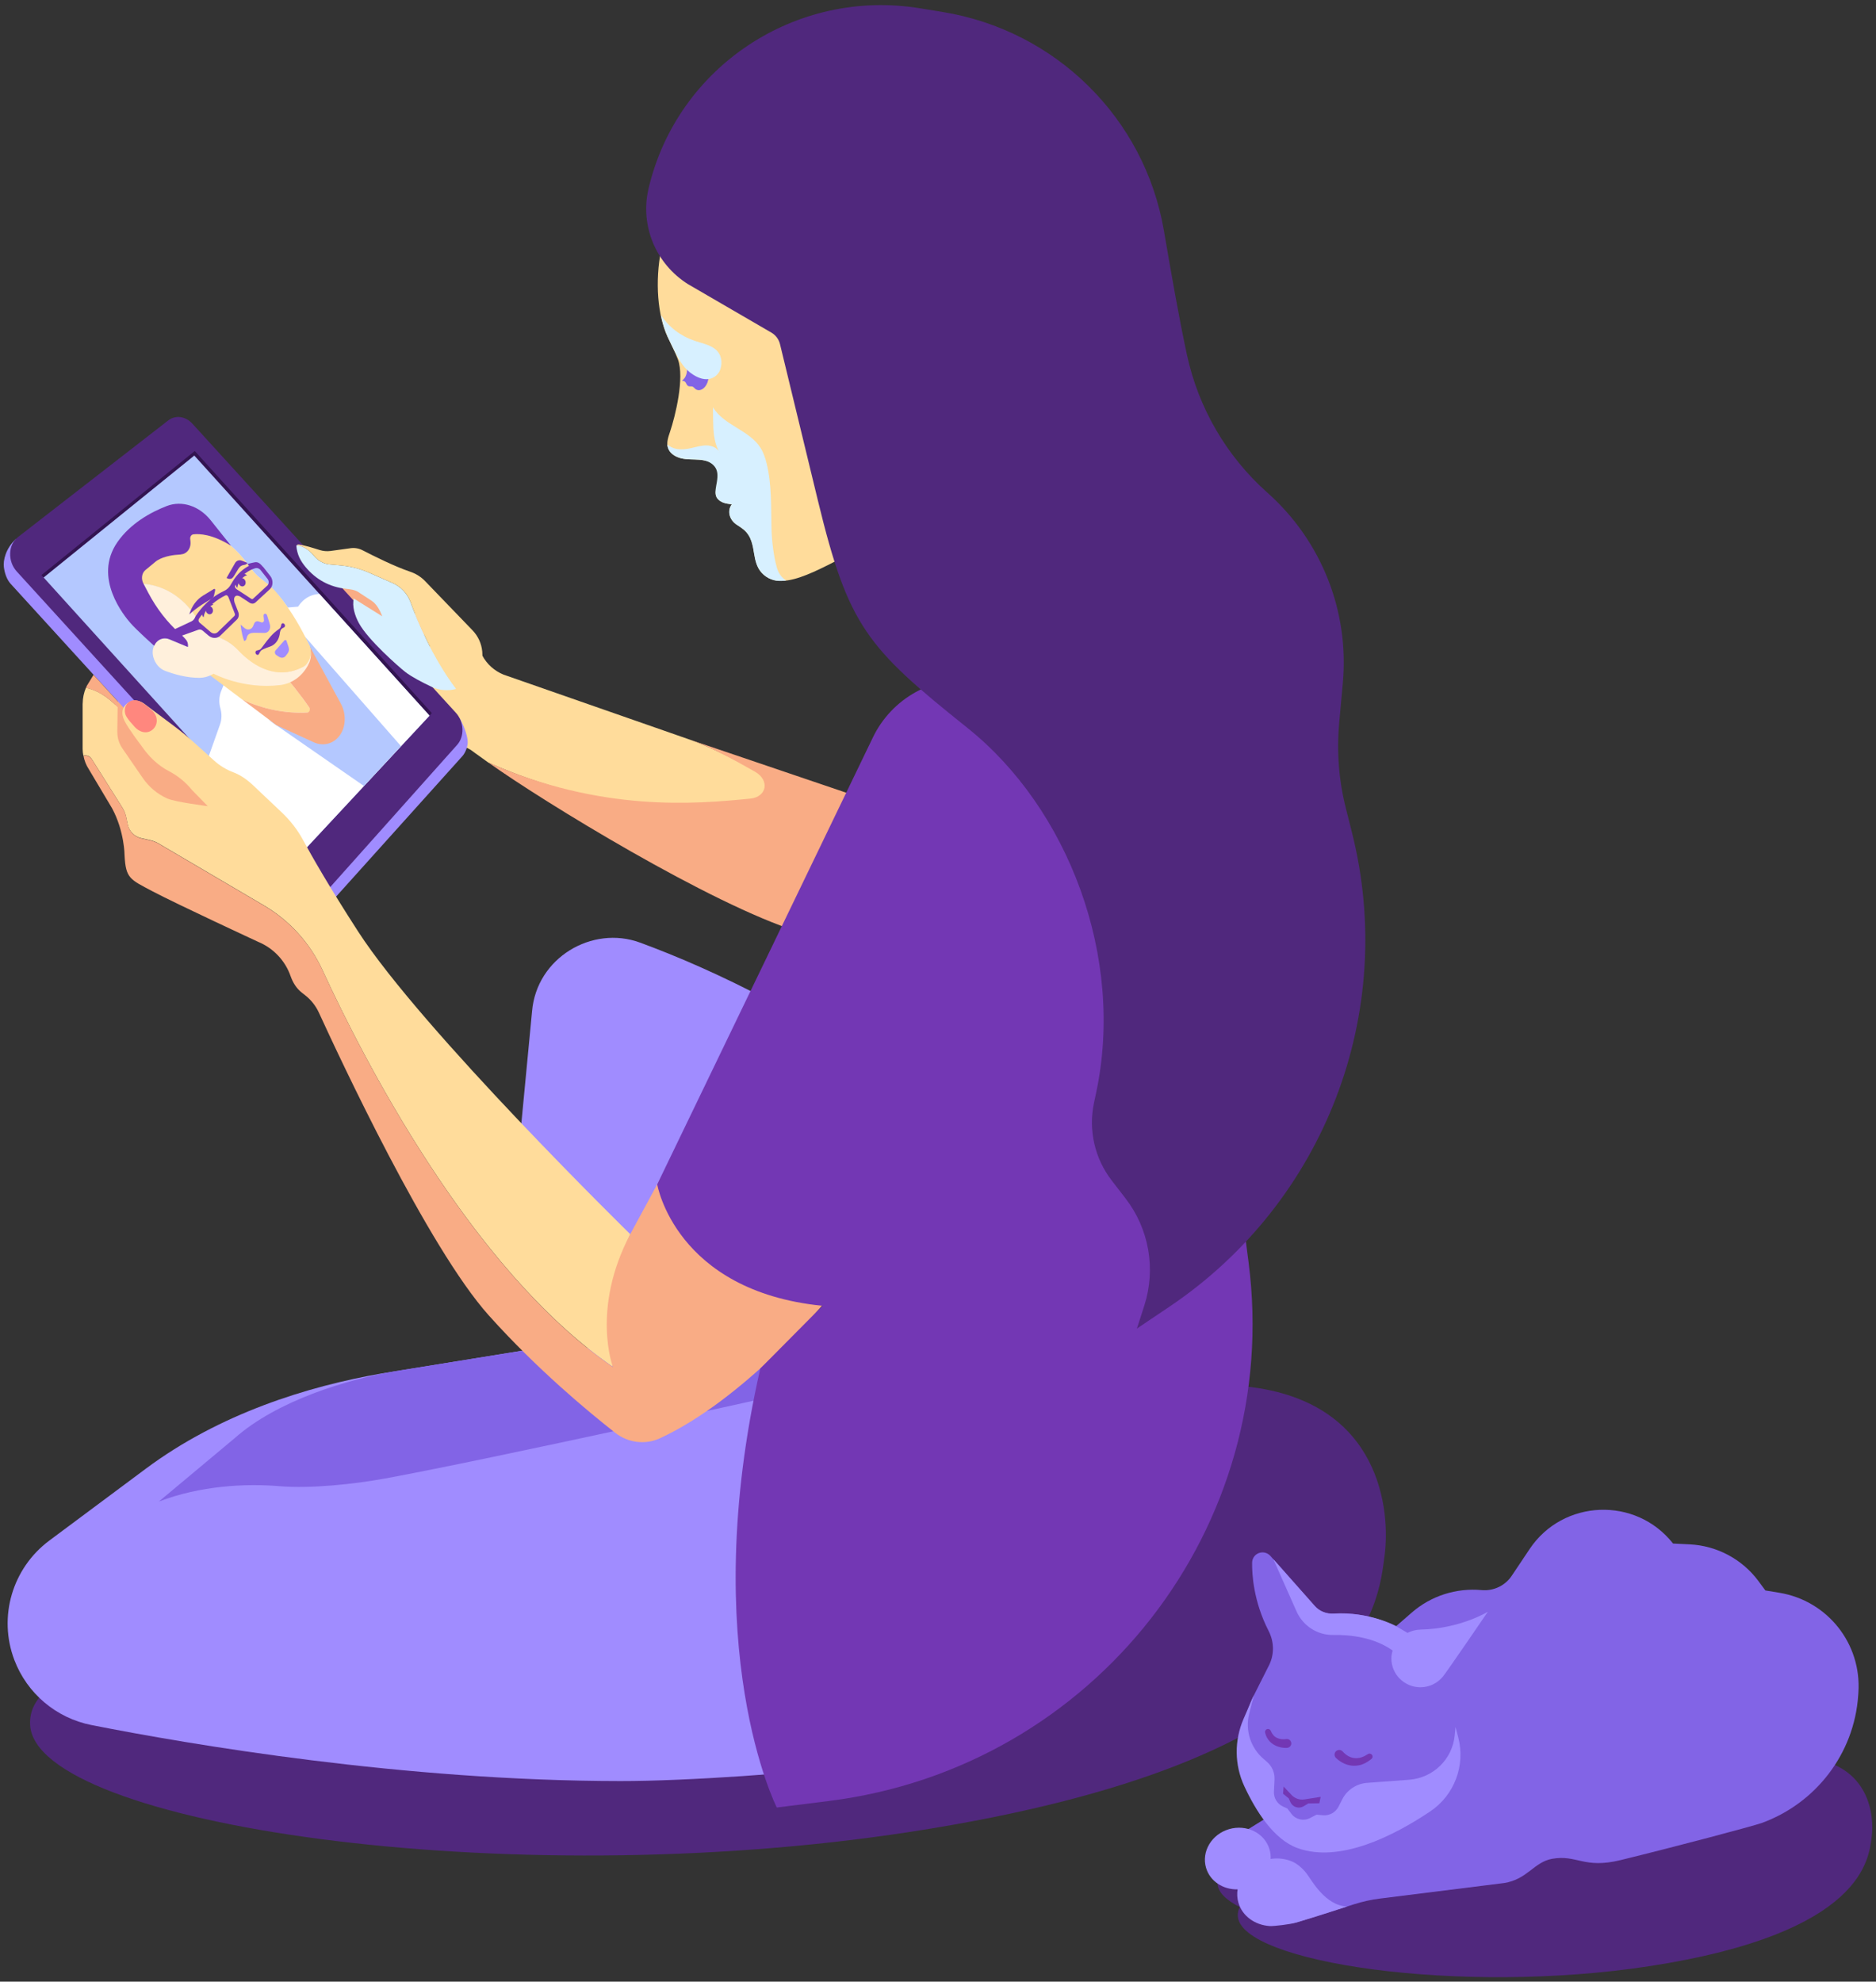 <svg width="249" height="263" viewBox="0 0 249 263" fill="none" xmlns="http://www.w3.org/2000/svg">
<rect x="0" y="0" width="249" height="263" fill="#333333" stroke="none"/>
<path d="M122.683 85.406C121.792 79.975 119.316 74.56 118.337 72.568C118.091 72.07 117.541 71.801 117 71.92C112.583 72.892 106.828 77.564 103.071 77.058C102.084 76.924 101.184 76.307 100.699 75.445C100.237 74.623 100.157 73.651 99.974 72.718C99.855 72.117 99.68 71.485 99.337 70.979C98.955 70.41 98.534 70.109 97.833 69.659C96.798 68.995 96.504 67.793 97.141 66.924C96.727 66.876 96.305 66.829 95.915 66.663C95.533 66.497 95.174 66.204 95.047 65.809C94.88 65.295 95.111 64.742 95.214 64.204C95.374 63.39 95.549 62.481 94.983 61.864C94.45 61.279 93.614 61.074 92.818 61.011C92.022 60.947 91.219 61.003 90.446 60.829C89.674 60.655 88.902 60.181 88.655 59.43C88.433 58.742 88.695 58.015 88.926 57.327C89.635 55.216 90.884 50.149 89.977 47.691C89.658 46.821 89.006 45.58 88.608 44.71C87.294 41.864 86.904 37.446 87.764 33.066L124.307 20.576L158.415 77.896L122.683 85.406Z" fill="#FFDC9B"/>
<path d="M91.187 48.686C91.195 49.026 91.195 49.381 91.091 49.706C90.964 50.085 90.852 50.235 90.518 50.528C90.661 50.551 90.844 50.575 90.948 50.686C91.075 50.82 91.107 51.026 91.25 51.16C91.433 51.326 91.608 51.263 91.815 51.279C92.046 51.302 92.166 51.54 92.341 51.658C92.532 51.793 92.794 51.816 93.017 51.737C93.24 51.666 93.431 51.508 93.582 51.326C93.829 51.034 94.02 50.559 94.02 50.156L91.187 48.686Z" fill="#8264E6"/>
<path d="M95.413 59.856C95.46 59.951 95.508 60.045 95.572 60.14C95.524 60.038 95.468 59.943 95.413 59.856Z" fill="#D7F0FF"/>
<path d="M91.601 49.445C93.869 51.176 95.294 49.99 95.612 49.002C95.907 48.101 95.796 47.05 94.936 46.338C94.235 45.761 93.065 45.524 92.206 45.231C90.287 44.583 88.775 43.405 87.724 41.816C87.939 42.891 88.242 43.887 88.632 44.725C88.855 45.208 89.149 45.8 89.42 46.378C89.428 46.386 89.428 46.393 89.436 46.401C89.977 47.516 90.653 48.718 91.601 49.445Z" fill="#D7F0FF"/>
<path d="M103.078 75.216C102.672 73.714 102.441 71.754 102.401 70.196C102.33 67.279 102.449 64.315 101.749 61.484C101.574 60.789 101.351 60.093 100.969 59.477C99.488 57.073 96.097 56.48 94.633 54.061C94.641 54.591 94.641 55.121 94.649 55.65C94.665 57.073 94.728 58.607 95.397 59.856C95.46 59.943 95.516 60.038 95.556 60.141C95.5 60.046 95.453 59.951 95.397 59.856C95.062 59.382 94.426 59.129 93.821 59.113C93.104 59.097 92.412 59.326 91.712 59.477C91.059 59.619 90.382 59.698 89.73 59.563C89.308 59.477 88.902 59.279 88.583 58.994C88.591 59.145 88.607 59.295 88.655 59.437C88.894 60.188 89.674 60.662 90.446 60.836C91.218 61.01 92.03 60.955 92.818 61.018C93.614 61.081 94.346 61.287 94.84 61.904C95.269 62.433 95.293 63.105 95.142 64.006C95.055 64.544 94.864 65.295 95.031 65.817C95.158 66.212 95.508 66.504 95.898 66.671C96.288 66.837 96.71 66.884 97.124 66.931C96.487 67.793 96.774 69.003 97.817 69.667C98.525 70.117 98.947 70.418 99.321 70.987C99.663 71.493 99.838 72.125 99.958 72.726C100.133 73.651 100.212 74.631 100.682 75.454C101.168 76.315 102.075 76.932 103.054 77.066C103.46 77.122 103.898 77.106 104.344 77.05C103.723 76.639 103.301 76.062 103.078 75.216Z" fill="#D7F0FF"/>
<path d="M16.644 101.816C18.498 104.133 20.584 106.433 23.37 107.469C24.094 107.738 24.898 107.919 25.646 107.73C26.402 107.548 28.289 107.761 28.321 106.995C28.345 106.489 26.896 105.168 26.649 104.726C25.415 102.496 24.086 100.322 22.653 98.212C21.595 96.646 19.899 93.128 18.084 92.393C16.309 91.674 14.853 93.705 14.495 95.192C13.898 97.674 15.147 99.951 16.644 101.816Z" fill="#F9AC85"/>
<path d="M99.481 106.607C101.94 106.362 102.736 103.714 100.587 102.497C97.594 100.805 94.14 99.058 91.521 98.149L66.83 89.532C65.62 89.041 64.625 88.14 64.012 86.994C62.913 84.939 60.366 84.124 58.281 85.184C52.574 88.069 43.054 93.65 48.833 96.164C54.158 98.489 57.763 98.789 59.578 98.742C60.597 98.71 61.608 98.994 62.484 99.524C62.484 99.524 63.343 100.157 64.808 101.2C79.78 107.817 92.158 107.343 99.481 106.607Z" fill="#FFDC9B"/>
<path d="M114.748 106.029L91.521 98.148C94.14 99.065 97.236 100.717 100.221 102.425C102.203 103.563 101.773 105.776 99.585 105.99C92.261 106.717 79.781 107.808 64.808 101.191C72.067 106.369 94.403 120.061 106.008 123.674C115.249 126.543 114.748 106.029 114.748 106.029Z" fill="#F9AC85"/>
<path d="M47.368 78.093C47.368 78.093 44.956 76.757 43.07 75.974C39.377 74.441 35.85 74.844 36.01 75.381C36.161 75.871 55.177 91.73 55.177 91.73L56.649 82.156L47.368 78.093Z" fill="#F9AC85"/>
<path d="M9.678 222.408C9.678 222.408 3.661 224.234 4.003 229.001C4.934 242.092 66.989 251.404 120.805 243.12C181.832 233.728 182.955 212.393 183.767 206.511C184.563 200.733 183.432 186.037 165.571 184.029L9.678 222.408Z" fill="#50287D"/>
<path d="M70.22 179.112L50.703 182.274C40.793 183.989 29.156 187.626 19.373 194.906L6.55 204.456C1.631 208.124 -0.264 214.574 1.901 220.298C3.589 224.748 7.457 228.021 12.154 228.946C25.271 231.531 53.576 236.353 82.327 236.377C91.17 236.384 105.912 235.333 114.413 234.234L103.317 178.321L70.22 179.112Z" fill="#A08CFF"/>
<path d="M104.909 184.82C104.909 184.82 64.999 193.682 51.117 196.219C46.954 196.978 41.271 197.587 37.06 197.239C32.595 196.868 26.633 197.16 21.085 199.279L31.122 190.891C36.798 185.855 46.063 183.081 52.438 181.982L70.229 179.12L103.325 178.321L104.909 184.82Z" fill="#8264E6"/>
<path d="M67.594 165.887L70.619 134.219C71.224 127.104 78.594 122.765 84.946 125.097C94.427 128.583 108.3 135.002 125.708 147.642L87.971 176.1L67.594 165.887Z" fill="#A08CFF"/>
<path d="M62.078 98.543C62.078 99.025 61.815 99.847 61.385 100.338L43.643 120.069C42.703 121.12 41.151 121.065 40.124 119.934L1.416 77.484C0.883 76.899 0.604 76.029 0.509 75.215C0.413 74.393 0.74 72.788 2.109 71.539C3.151 70.591 60.756 94.867 61.035 95.357C61.775 96.725 62.078 97.856 62.078 98.543Z" fill="#A08CFF"/>
<path d="M2.22 75.84L40.292 117.618C41.318 118.749 42.871 118.804 43.81 117.753L60.685 98.844C61.679 97.729 61.6 95.792 60.509 94.599L25.534 56.227C24.627 55.231 23.29 55.049 22.326 55.8L2.355 71.302C1.066 72.306 1.002 74.504 2.22 75.84Z" fill="#50287D"/>
<path d="M57.007 94.978L57.318 94.638L25.853 59.856L5.5 76.322L5.794 76.646L25.789 60.464L57.007 94.978Z" fill="#321450"/>
<path d="M57.007 94.978L25.789 60.464L5.794 76.646L39.448 113.832L57.007 94.978Z" fill="#B4C8FF"/>
<path d="M39.448 113.832L27.58 100.717L29.203 96.148C29.442 95.484 29.458 94.725 29.251 94.006C29.036 93.239 29.068 92.433 29.347 91.737L31.353 86.772L37.792 80.662L39.559 80.512L39.702 80.314C40.276 79.508 41.095 78.994 42.011 78.867L42.385 78.812L57.007 94.978L39.448 113.832Z" fill="white"/>
<path d="M48.307 104.315L53.226 99.026L40.308 84.298L41.653 87.113L45.115 95.722C45.115 95.722 39.973 98.03 35.603 95.508L48.307 104.315Z" fill="#B4C8FF"/>
<path d="M33.184 84.385L27.27 89.16L32.181 92.86C35.166 94.228 38.366 94.805 41.454 94.512C39.313 91.176 35.277 86.796 33.184 84.385Z" fill="#FFDC9B"/>
<path d="M40.308 84.298L37.792 80.662L33.184 84.385C35.15 86.646 38.827 90.639 41.04 93.888C41.223 94.156 41.088 94.544 40.801 94.56C37.92 94.718 34.951 94.125 32.181 92.852L36.686 96.244L41.645 98.512C42.791 99.034 44.049 98.781 44.877 97.864C45.903 96.734 46.047 94.868 45.235 93.374L40.308 84.298Z" fill="#F9AC85"/>
<path d="M31.703 86.378C31.067 85.706 30.342 85.16 29.546 84.797L28.567 84.346C27.715 83.951 26.959 83.287 26.402 82.425C25.869 81.603 25.089 80.528 24.181 79.721C21.738 77.539 19.119 77.373 17.782 77.46L24.922 85.864L22.494 84.852C21.913 84.607 21.284 84.725 20.83 85.152C20.337 85.627 20.146 86.409 20.337 87.16C20.56 88.038 21.157 88.749 21.913 89.034C23.027 89.453 24.762 89.975 26.506 89.959C27.055 89.951 27.596 89.809 28.082 89.556L28.352 89.413C28.352 89.413 32.221 91.516 37.172 90.923C38.708 90.742 40.053 89.801 40.857 88.338L40.921 88.22C40.953 88.156 40.968 88.085 41 88.014C36.845 90.86 33.255 88.014 31.703 86.378Z" fill="#FFF0DC"/>
<path d="M40.977 85.493C40.356 84.172 39.297 82.133 37.825 80.085C36.893 78.797 35.787 77.69 34.577 76.765C34.163 76.449 33.789 76.069 33.462 75.642L32.619 74.536C31.807 73.469 30.86 72.544 29.825 71.793L25.59 68.725L17.153 76.726L17.782 77.469C19.127 77.374 21.738 77.548 24.181 79.73C25.089 80.536 25.869 81.603 26.402 82.433C26.959 83.295 27.708 83.959 28.567 84.354L29.546 84.805C30.334 85.169 31.067 85.714 31.703 86.386C33.256 88.022 36.845 90.868 41.016 88.03C41.359 87.256 41.367 86.315 40.977 85.493Z" fill="#FFF0DC"/>
<path d="M40.977 85.493C40.22 83.88 38.804 81.192 36.774 78.726C36.153 77.967 35.405 77.382 34.641 76.82C34.203 76.496 33.797 76.101 33.455 75.642L32.611 74.536C31.799 73.469 30.852 72.544 29.817 71.793L25.59 68.725L17.153 76.726L17.782 77.469C19.127 77.374 21.738 77.548 24.181 79.73C25.089 80.536 25.869 81.603 26.402 82.433C26.959 83.295 27.708 83.959 28.567 84.354L29.546 84.805C30.318 85.161 31.035 85.683 31.656 86.339C33.072 87.849 36.296 90.489 40.117 88.56C40.992 88.117 41.47 86.947 41.112 85.856C41.08 85.73 41.032 85.603 40.977 85.493Z" fill="#FFDC9B"/>
<path d="M40.093 88.567C41.08 88.077 41.526 86.678 40.992 85.516C40.992 85.508 40.984 85.5 40.984 85.492" fill="#FFDC9B"/>
<path d="M20.456 85.706C20.551 85.501 20.679 85.311 20.838 85.153C21.284 84.718 21.912 84.607 22.502 84.852L24.929 85.864C24.929 85.864 25.017 85.619 24.866 85.2C24.722 84.797 23.863 84.07 23.863 84.07C22.191 82.584 20.774 80.749 19.684 78.678L19.031 77.437C18.713 76.828 18.816 76.077 19.27 75.682L20.607 74.575C21.339 73.943 22.756 73.666 23.544 73.627C24.213 73.587 24.476 73.516 24.77 73.263C25.152 72.947 25.343 72.409 25.279 71.84L25.248 71.555C25.208 71.231 25.391 70.947 25.669 70.915C26.465 70.82 28.193 70.883 30.668 72.433L27.954 69.034C26.426 67.128 24.125 66.385 22.127 67.16C19.97 67.998 17.312 69.468 15.584 71.951C12.289 76.702 16.532 81.793 17.328 82.702C18.124 83.619 20.456 85.706 20.456 85.706Z" fill="#7337B4"/>
<path d="M35.874 76.441L34.967 75.286C34.919 75.223 34.855 75.176 34.8 75.128H34.816C34.45 74.693 34.171 74.575 33.844 74.622C33.518 74.67 32.858 74.852 32.858 74.852L33.049 75.097C32.372 75.444 31.504 76.085 30.812 77.286C30.78 77.334 30.613 77.634 30.509 77.784C30.334 78.045 30.096 78.219 29.912 78.338C29.825 78.393 29.594 78.504 29.498 78.551C28.87 78.852 27.302 79.745 25.98 81.753C25.885 81.895 25.845 82.227 25.423 82.457C25.105 82.623 23.075 83.555 23.075 83.555L23.935 84.433L26.323 83.579C26.521 83.508 26.736 83.555 26.912 83.706L27.668 84.346C27.962 84.599 28.312 84.702 28.639 84.654C28.862 84.623 29.085 84.52 29.26 84.346L31.449 82.219C31.695 81.982 31.759 81.579 31.624 81.223L31.186 80.101L31.162 80.045C31.106 79.887 30.955 79.405 31.218 79.152C31.393 78.986 31.672 79.065 31.855 79.16L33.136 79.998C33.279 80.093 33.439 80.124 33.59 80.109C33.709 80.093 33.821 80.037 33.916 79.951L35.819 78.195C36.033 77.998 36.161 77.698 36.169 77.365C36.177 77.033 36.081 76.701 35.874 76.441ZM31.162 81.429C31.21 81.547 31.186 81.682 31.106 81.753L28.917 83.88C28.655 84.132 28.257 84.14 27.954 83.88L26.498 82.638C26.426 82.575 26.37 82.48 26.354 82.385C26.338 82.291 26.354 82.204 26.402 82.132C27.779 80.037 29.729 79.113 29.889 79.034C30.191 78.875 30.326 79.271 30.326 79.271L31.162 81.429ZM35.484 77.713L33.582 79.468C33.526 79.524 33.439 79.524 33.367 79.484C33.367 79.484 31.902 78.512 31.48 78.251C31.027 77.966 31.226 77.674 31.226 77.674C32.093 76.124 33.24 75.61 33.868 75.413C34.123 75.334 34.41 75.436 34.601 75.674L35.508 76.828C35.612 76.962 35.667 77.128 35.659 77.294C35.659 77.46 35.588 77.611 35.484 77.713Z" fill="#7337B4"/>
<path d="M31.266 77.223C31.266 77.223 31.178 77.745 31.505 78.022C31.505 78.022 31.513 77.476 31.982 76.923C32.452 76.369 32.794 76.353 32.794 76.353C32.794 76.353 32.531 76.085 32.109 76.203C31.688 76.322 31.266 77.223 31.266 77.223Z" fill="#7337B4"/>
<path d="M32.262 77.814C32.513 77.752 32.657 77.462 32.584 77.165C32.51 76.868 32.245 76.678 31.994 76.74C31.742 76.802 31.598 77.093 31.672 77.389C31.746 77.686 32.01 77.876 32.262 77.814Z" fill="#7337B4"/>
<path d="M26.792 81.136C26.792 81.136 26.705 81.658 27.031 81.935C27.031 81.935 27.039 81.389 27.509 80.836C27.978 80.282 28.321 80.267 28.321 80.267C28.321 80.267 28.058 79.998 27.636 80.117C27.214 80.227 26.792 81.136 26.792 81.136Z" fill="#7337B4"/>
<path d="M27.924 81.514C28.176 81.452 28.32 81.161 28.246 80.865C28.172 80.568 27.908 80.378 27.656 80.44C27.405 80.502 27.261 80.792 27.335 81.089C27.409 81.386 27.673 81.576 27.924 81.514Z" fill="#7337B4"/>
<path d="M30.071 76.702C30.071 76.702 30.485 76.963 30.804 76.741C31.114 76.52 31.592 75.389 31.91 75.168C32.149 75.002 32.3 74.994 32.499 74.954C32.794 74.891 32.841 74.701 32.841 74.701L32.085 74.409C31.743 74.275 31.377 74.409 31.194 74.741L30.071 76.702Z" fill="#7337B4"/>
<path d="M25.128 81.54L25.2 81.326C25.526 80.338 26.147 79.54 26.943 79.049C26.943 79.049 28.28 78.235 28.368 78.18C28.487 78.101 28.599 78.196 28.551 78.377C28.503 78.551 28.4 79.057 28.4 79.057C28.36 79.239 28.256 79.382 28.113 79.461C27.596 79.737 26.259 80.504 25.128 81.54Z" fill="#7337B4"/>
<path d="M37.745 84.994C37.641 85.112 36.575 86.322 36.575 86.322C36.423 86.496 36.471 86.812 36.678 86.939L37.06 87.184C37.363 87.373 37.713 87.318 37.928 87.041L38.19 86.694C38.358 86.48 38.397 86.164 38.302 85.879C38.302 85.879 38.063 85.144 38.023 85.033C37.983 84.939 37.848 84.883 37.745 84.994Z" fill="#A08CFF"/>
<path d="M31.934 82.899C31.934 82.899 32.022 84.03 32.404 85.073C32.404 85.073 32.563 85.049 32.666 84.907C32.77 84.757 32.73 84.354 33.072 84.14C33.287 84.006 33.462 83.982 33.884 83.982C34.091 83.982 34.617 83.99 35.118 83.998C35.644 84.006 35.986 83.437 35.811 82.852C35.811 82.852 35.532 81.895 35.452 81.674C35.333 81.334 34.935 81.381 34.983 81.776C35.015 82.053 35.038 82.298 35.038 82.298C35.038 82.298 35.054 82.472 34.935 82.559C34.816 82.646 34.672 82.591 34.672 82.591L34.306 82.472C34.075 82.401 33.844 82.512 33.741 82.741L33.59 83.097C33.391 83.563 32.873 83.69 32.475 83.365L31.934 82.899Z" fill="#A08CFF"/>
<path d="M37.824 82.986C37.792 82.82 37.657 82.701 37.514 82.717C37.45 82.725 37.402 82.765 37.37 82.812C37.339 82.859 37.323 82.931 37.315 82.994C37.291 83.112 37.251 83.263 37.14 83.389C36.972 83.579 36.614 83.69 35.938 84.441C35.261 85.192 34.744 86.03 34.553 86.172C34.457 86.243 34.306 86.283 34.194 86.306C34.171 86.314 34.091 86.33 34.035 86.354C33.94 86.409 33.884 86.52 33.908 86.646C33.94 86.812 34.075 86.931 34.218 86.915C34.266 86.907 34.306 86.883 34.33 86.852C34.362 86.82 34.401 86.733 34.401 86.725C34.457 86.615 34.553 86.433 34.672 86.322C34.887 86.132 35.954 85.769 35.954 85.769C36.2 85.666 36.415 85.508 36.598 85.31C36.861 85.026 37.036 84.646 37.116 84.235C37.116 84.235 37.156 83.729 37.307 83.539C37.378 83.445 37.474 83.381 37.554 83.342C37.569 83.334 37.697 83.286 37.753 83.231C37.808 83.168 37.84 83.089 37.824 82.986Z" fill="#7337B4"/>
<path d="M239.907 233.286L239.286 233.436C238.084 231.855 236.11 230.551 232.886 230.187L164.106 247.12C164.106 247.12 161.455 247.926 161.599 250.029C161.678 251.128 162.729 252.163 164.544 253.096C164.369 253.452 164.265 253.855 164.297 254.329C164.735 260.456 193.772 264.811 218.957 260.938C247.517 256.543 248.042 246.558 248.424 243.807C248.79 241.104 248.265 234.226 239.907 233.286Z" fill="#50287D"/>
<path d="M172.599 254.985L179.731 252.724C180.861 252.369 182.024 252.108 183.202 251.965L199.639 249.91C202.743 249.42 203.587 247.127 206.022 246.693C209.302 246.108 210.209 248.06 215.096 246.867C222.212 245.127 232.672 242.361 233.874 241.926C240.958 239.333 246.116 232.803 246.641 224.969L246.665 224.622C247.095 218.139 242.566 212.448 236.19 211.388C235.06 211.199 234.319 211.08 234.319 211.08L233.388 209.823C231.239 206.93 227.896 205.143 224.282 204.962L222.061 204.851C217.126 198.582 207.463 198.954 203.029 205.578L200.649 209.136C199.774 210.448 198.238 211.175 196.654 211.033C193.287 210.724 189.944 211.792 187.396 214.005L185.295 215.831C185.295 215.831 181.745 213.879 177.041 214.171C176.086 214.226 175.154 213.879 174.517 213.159L168.619 206.495C168.174 205.989 167.417 205.879 166.844 206.234C166.438 206.487 166.2 206.922 166.192 207.388C166.168 208.922 166.375 212.535 168.38 216.448C169.121 217.886 169.161 219.578 168.428 221.025L166.43 224.993C164.273 229.278 164.313 234.337 166.534 238.59L168.309 241.135L161.662 245.238C160.437 245.997 160.413 248.803 161.479 249.768L165.006 250.282L165.571 253.475C167.465 255.183 170.148 255.76 172.599 254.985Z" fill="#8264E6"/>
<path d="M188.535 216.274C187.914 216.29 187.341 216.448 186.816 216.709L185.28 215.808C185.28 215.808 181.729 213.855 177.025 214.148C176.07 214.203 175.139 213.855 174.51 213.136L169.01 206.93L172.09 213.863C172.942 215.776 174.852 217.025 176.962 216.986C179.294 216.946 182.406 217.318 184.842 219.049C184.746 219.381 184.675 219.729 184.675 220.101C184.675 222.211 186.402 223.927 188.527 223.927C189.721 223.927 190.78 223.389 191.488 222.543C192.045 221.879 197.482 213.903 197.482 213.903C197.482 213.903 193.828 216.164 188.535 216.274Z" fill="#A08CFF"/>
<path d="M166.422 224.969L165.053 228.132C163.811 230.993 163.843 234.243 165.157 237.065C166.653 240.282 169.033 244.117 172.217 245.271C177.829 247.302 185.008 243.634 189.816 240.417C193.04 238.259 194.528 234.306 193.549 230.567L193.191 229.199L193.08 230.329C192.769 233.492 190.214 235.966 187.03 236.203L181.458 236.614C180.049 236.717 178.792 237.547 178.155 238.804L177.661 239.776C177.271 240.535 176.459 240.986 175.6 240.915L174.748 240.836L173.873 241.286C173.029 241.721 171.986 241.492 171.413 240.733L170.872 240.021L170.299 239.761C169.519 239.405 169.041 238.614 169.089 237.761L169.168 236.187C169.216 235.27 168.834 234.393 168.134 233.8L167.728 233.452C166 231.982 165.252 229.673 165.793 227.476L166.422 224.969Z" fill="#A08CFF"/>
<path d="M170.378 237.104L170.298 238.053L171.055 238.677L171.27 239.167C171.572 239.839 172.392 240.1 173.029 239.721L173.65 239.349L175.114 239.325L175.289 238.472L173.14 238.812C172.511 238.914 171.875 238.693 171.437 238.235L170.378 237.104Z" fill="#7337B4"/>
<path d="M170.825 231.974C170.458 231.989 170.18 231.95 169.862 231.871C169.559 231.792 169.257 231.673 168.986 231.491C168.715 231.318 168.469 231.08 168.293 230.812C168.102 230.551 167.999 230.25 167.919 229.966C167.856 229.76 167.983 229.539 168.19 229.476C168.389 229.42 168.596 229.523 168.668 229.705L168.683 229.736C168.851 230.148 169.121 230.48 169.487 230.646C169.67 230.733 169.869 230.788 170.076 230.812C170.275 230.835 170.53 230.835 170.681 230.804H170.689C171.008 230.74 171.318 230.954 171.382 231.27C171.446 231.586 171.231 231.895 170.912 231.958C170.888 231.966 170.856 231.966 170.825 231.974Z" fill="#7337B4"/>
<path d="M178.251 232.487C178.402 232.669 178.673 232.898 178.919 233.041C179.182 233.191 179.469 233.294 179.763 233.325C180.058 233.349 180.36 233.341 180.662 233.238C180.965 233.151 181.259 232.985 181.546 232.811L181.57 232.796C181.753 232.677 182 232.732 182.119 232.922C182.231 233.096 182.183 233.317 182.032 233.444C181.713 233.689 181.379 233.926 180.981 234.092C180.599 234.274 180.145 234.345 179.707 234.345C179.262 234.345 178.816 234.234 178.418 234.053C178.012 233.863 177.678 233.649 177.319 233.302C177.073 233.064 177.073 232.669 177.311 232.432C177.55 232.187 177.948 232.187 178.187 232.424C178.203 232.44 178.219 232.456 178.235 232.479L178.251 232.487Z" fill="#7337B4"/>
<path d="M173.459 248.693C172.894 247.942 172.186 247.373 171.629 247.112C170.745 246.701 169.71 246.551 168.652 246.709C168.676 246.29 168.628 245.863 168.501 245.436C167.864 243.278 165.46 242.076 163.136 242.756C160.811 243.436 159.442 245.736 160.079 247.895C160.612 249.689 162.356 250.796 164.266 250.749C164.17 251.334 164.202 251.942 164.377 252.535C164.903 254.314 166.582 255.484 168.508 255.618C169.129 255.658 171.294 255.373 171.939 255.184C174.582 254.417 178.808 253.025 178.808 253.025C175.895 252.923 174.072 249.499 173.459 248.693Z" fill="#A08CFF"/>
<path d="M52.104 77.374L49.032 76.022C47.798 75.476 46.485 75.144 45.139 75.026L43.778 74.907C42.966 74.836 42.226 74.425 41.701 73.8C41.247 73.255 40.73 72.781 40.069 72.528C39.846 72.441 39.623 72.385 39.392 72.338C39.353 72.385 39.329 72.441 39.337 72.504C39.385 73.002 39.52 73.532 39.735 73.998C39.942 74.441 40.228 74.852 40.539 75.231C41.947 76.939 43.762 77.903 45.904 78.141C46.469 78.204 47.09 78.267 47.567 78.583L49.334 79.737C50.027 80.196 50.433 81.026 50.735 81.793C50.735 81.793 47.87 79.998 46.962 79.437C46.708 80.449 47.105 81.73 47.639 82.702C48.825 84.9 52.892 88.473 53.768 89.161C54.572 89.793 55.933 90.513 57.27 91.145C58.329 91.643 59.491 91.722 60.55 91.43C57.398 87.24 55.4 82.402 54.484 79.888C54.062 78.765 53.203 77.856 52.104 77.374Z" fill="#D7F0FF"/>
<path d="M63.264 89.461C64.458 87.635 64.235 85.224 62.715 83.651L56.474 77.176C55.909 76.575 55.201 76.125 54.413 75.864C52.343 75.168 49.478 73.729 48.133 73.034C47.631 72.773 47.074 72.678 46.517 72.757L43.874 73.121C43.396 73.184 42.911 73.144 42.449 73.002C41.502 72.709 40.507 72.377 39.608 72.259C39.528 72.251 39.448 72.282 39.401 72.346C39.632 72.393 39.862 72.449 40.077 72.535C40.73 72.788 41.247 73.263 41.709 73.808C42.234 74.433 42.967 74.844 43.786 74.915L45.148 75.034C46.493 75.152 47.806 75.492 49.04 76.03L52.112 77.382C53.211 77.864 54.071 78.773 54.484 79.895C55.4 82.417 57.398 87.248 60.55 91.438C61.624 91.137 62.611 90.457 63.264 89.461Z" fill="#FFDC9B"/>
<path d="M83.648 163.792C83.648 163.792 55.996 136.717 47.543 123.642C43.698 117.689 41.406 113.666 40.228 111.492C39.495 110.132 38.54 108.907 37.418 107.84L33.557 104.187C32.801 103.476 31.942 102.867 30.971 102.496C30.023 102.14 29.156 101.61 28.407 100.931L25.741 98.527C24.905 97.776 24.038 97.065 23.146 96.393L19.11 93.373C18.505 92.923 17.662 92.836 17.025 93.255C16.189 93.808 16.03 94.662 16.531 95.682C17.033 96.701 18.768 98.978 18.768 98.978C19.715 100.369 20.941 101.579 22.438 102.353C23.624 102.97 24.666 103.832 25.502 104.867L27.58 106.994C27.58 106.994 23.202 106.433 22.199 105.974C20.901 105.389 19.771 104.456 18.943 103.247L16.245 99.326C15.823 98.709 15.584 97.982 15.576 97.239L15.568 97.002L15.616 93.832C14.963 93.168 14.247 92.559 13.443 92.077C12.814 91.705 12.122 91.429 11.413 91.263C11.135 91.919 10.983 92.622 10.976 93.342C10.976 93.365 10.967 93.389 10.967 93.413V99.397C10.967 99.697 11.007 99.998 11.063 100.29C11.477 100.18 11.923 100.33 12.153 100.701L16.229 107.168C16.476 107.563 16.651 107.998 16.746 108.448L16.945 109.413C17.128 110.314 17.829 111.025 18.728 111.231L19.946 111.508C20.336 111.595 20.718 111.745 21.061 111.95L35.022 120.156C38.437 122.164 41.151 125.16 42.799 128.741C48.076 140.219 62.396 168.369 81.34 181.405C81.356 181.428 80.21 171.697 83.648 163.792Z" fill="#FFDC9B"/>
<path d="M15.624 93.856L15.632 93.089L12.417 89.563L11.525 91.018C11.485 91.105 11.454 91.2 11.414 91.286C12.13 91.453 12.815 91.721 13.443 92.101C14.255 92.575 14.964 93.192 15.624 93.856Z" fill="#F9AC85"/>
<path d="M88.704 154.464L83.649 163.8C78.419 173.752 81.357 181.436 81.357 181.436C62.412 168.401 48.093 140.25 42.815 128.772C41.168 125.183 38.453 122.195 35.039 120.187L21.077 111.982C20.727 111.776 20.353 111.626 19.963 111.539L18.745 111.262C17.846 111.057 17.145 110.345 16.962 109.444L16.763 108.48C16.668 108.029 16.492 107.594 16.246 107.199L12.17 100.733C11.939 100.361 11.494 100.211 11.08 100.322C11.199 100.938 11.422 101.531 11.772 102.061L14.869 107.262C16.532 110.338 16.532 113.508 16.532 113.508C16.691 116.598 17.248 116.701 20.257 118.298C23.409 119.966 34.259 124.994 34.259 124.994C36.288 125.832 37.856 127.492 38.573 129.555C38.875 130.417 39.361 131.199 40.085 131.76L40.499 132.084C41.279 132.693 41.9 133.476 42.314 134.369C45.044 140.314 56.777 165.547 64.896 174.598C71.264 181.697 78.029 187.317 81.667 190.163C83.355 191.483 85.647 191.784 87.589 190.883C98.661 185.784 109.272 173.096 109.272 173.096L88.704 154.464Z" fill="#F9AC85"/>
<path d="M16.794 95.128C17.137 95.65 17.24 95.761 17.885 96.48C18.53 97.207 19.557 97.468 20.289 96.804C21.045 96.117 20.942 94.994 20.193 94.298C19.771 93.903 19.437 93.603 18.8 93.215C18.164 92.828 17.535 92.82 17.025 93.247C16.46 93.713 16.452 94.606 16.794 95.128Z" fill="#FF877E"/>
<path d="M109.168 173.302C89.626 171.341 87.231 157.183 87.231 157.183L115.846 97.895C118.337 92.686 123.861 89.603 129.64 90.203L156.059 92.946L165.722 167.531C170.259 202.574 145.289 234.614 109.988 239.025L103.102 239.887C103.102 239.887 92.444 218.906 100.913 181.626L109.168 173.302Z" fill="#7337B4"/>
<path d="M150.901 176.322L151.888 173.254C153.448 168.393 152.509 163.073 149.373 159.025L147.574 156.693C145.297 153.753 144.43 149.966 145.21 146.338L145.48 145.073C149.341 127.018 141.763 107.278 128.399 96.599C115.034 85.919 112.607 83.112 108.571 66.48L103.532 45.682C103.381 45.057 102.991 44.52 102.45 44.18L91.322 37.714C87.032 35.018 84.922 29.927 86.085 25.01C89.881 8.868 105.626 -1.583 122.095 1.097L125.103 1.587C140.116 4.03 151.912 15.666 154.475 30.559C155.486 36.433 156.473 42.14 157.54 47.081C159.068 54.148 162.793 60.559 168.214 65.381C175.385 71.753 179.095 81.105 178.235 90.622L177.749 95.958C177.407 99.761 177.702 103.595 178.641 107.294L179.437 110.456C185.478 134.385 175.831 159.507 155.287 173.373L150.901 176.322Z" fill="#50287D"/>
</svg>
